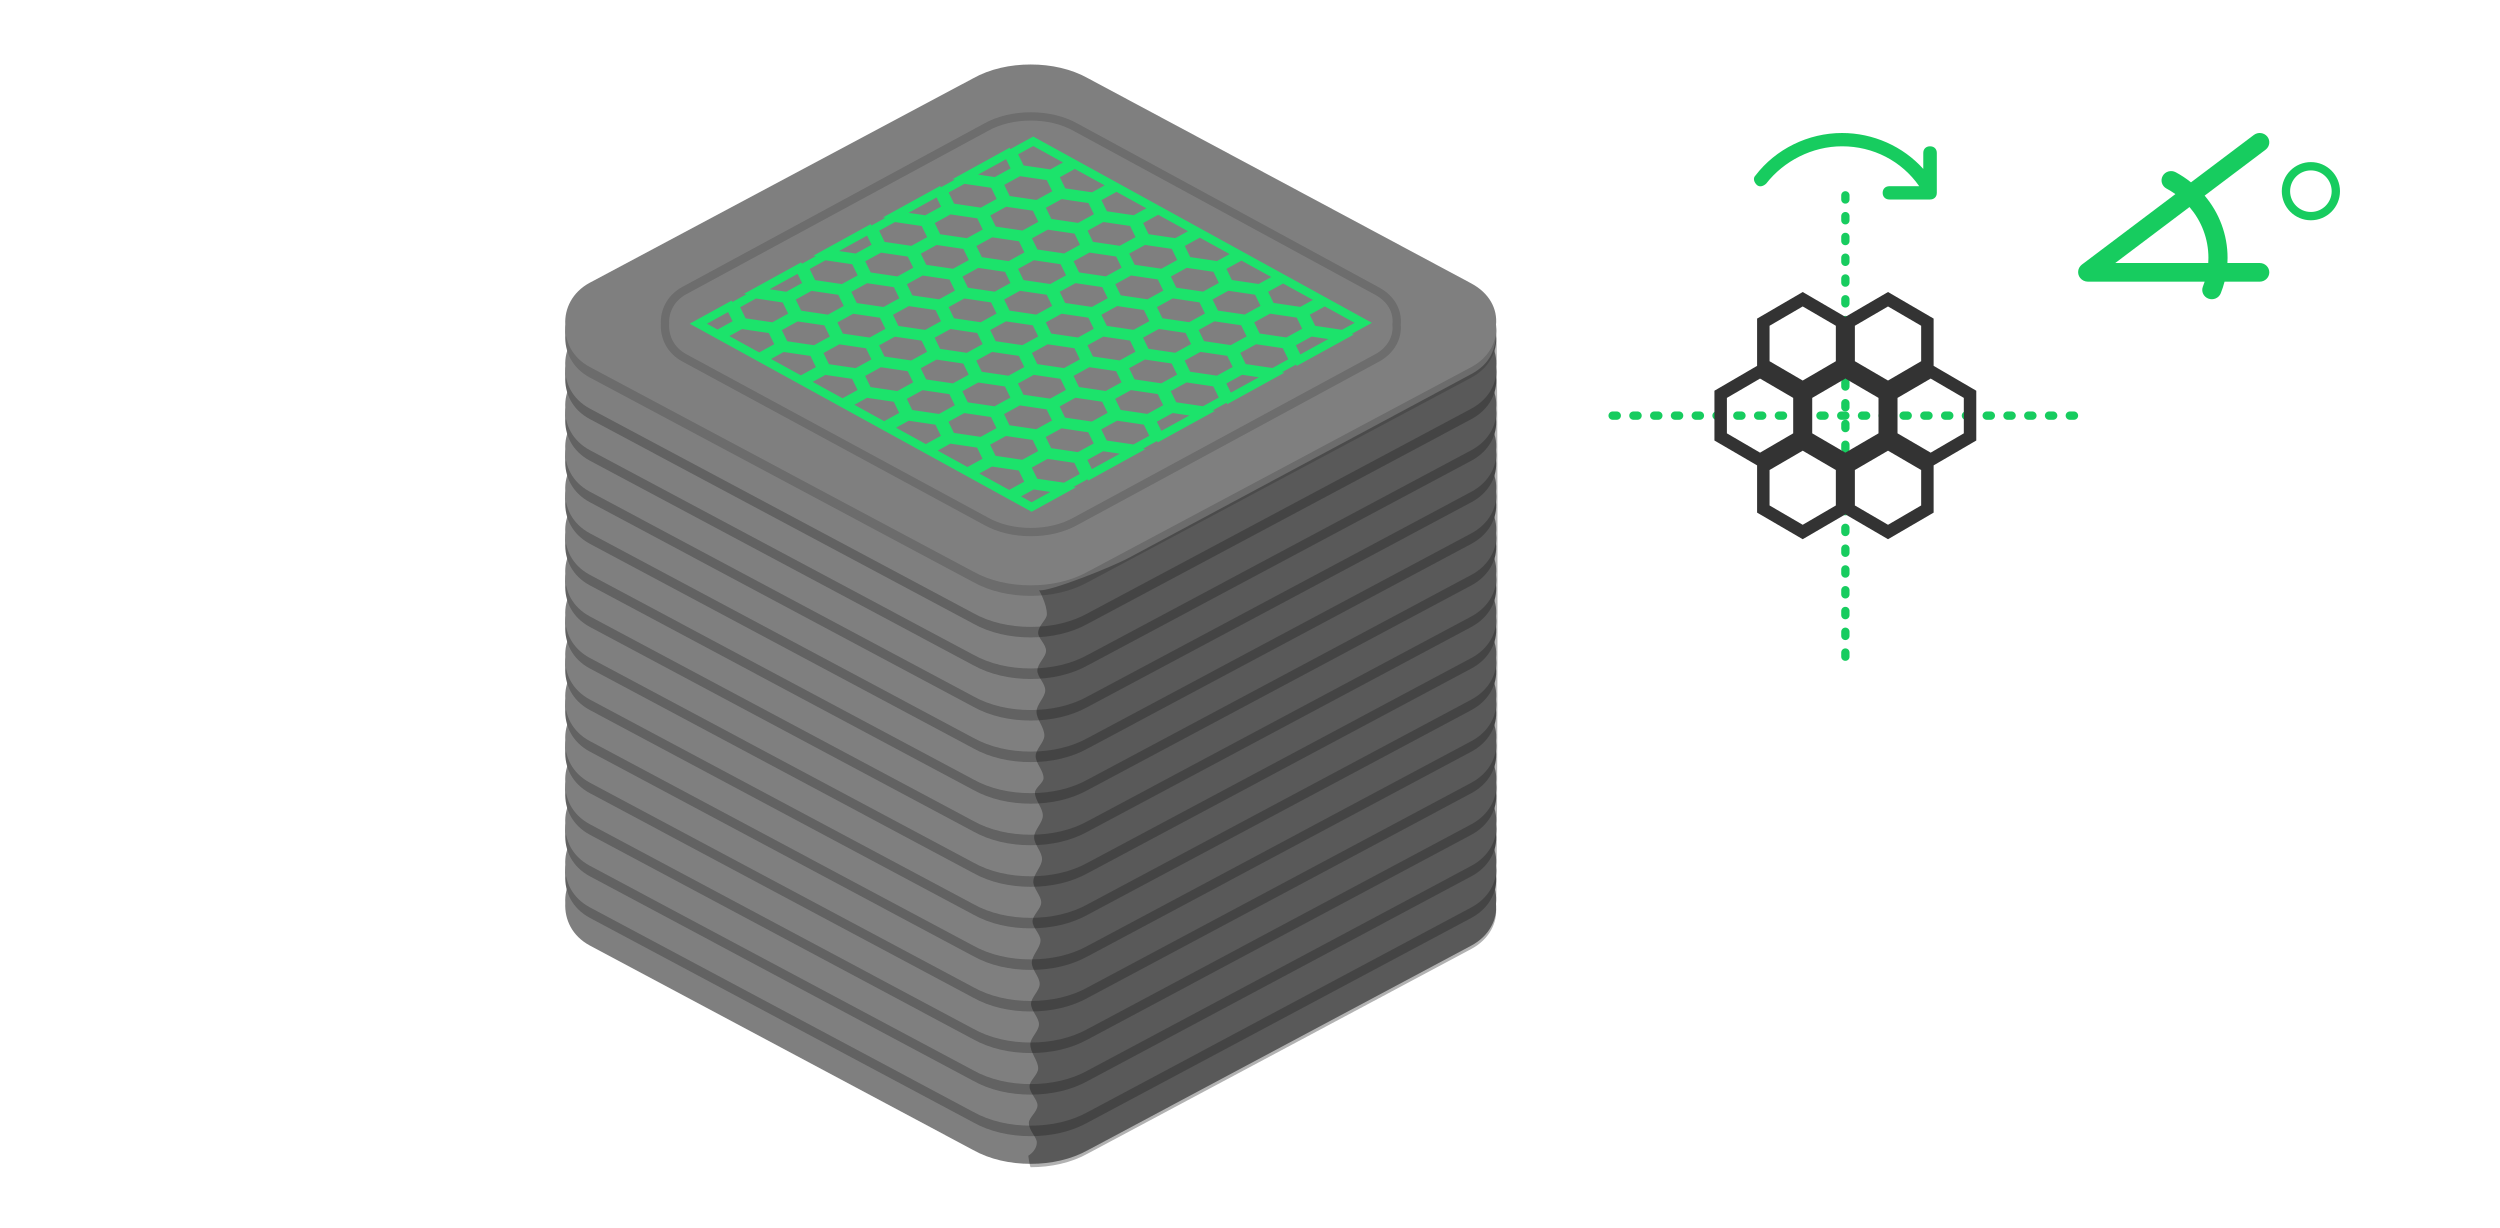 <svg 
 xmlns="http://www.w3.org/2000/svg"
 xmlns:xlink="http://www.w3.org/1999/xlink"
 width="300.75px" height="147.75px">
<path fill-rule="evenodd"  fill="none"
 d="M-0.003,-0.001 L299.998,-0.001 L299.998,146.999 L-0.003,146.999 L-0.003,-0.001 Z"/>
<path fill-rule="evenodd"  fill="rgb(127, 127, 127)"
 d="M177.009,113.749 C179.147,112.600 180.162,110.606 179.967,108.724 C180.176,106.730 179.147,104.847 177.009,103.698 L130.921,79.028 C128.880,77.879 126.435,77.353 123.992,77.353 C121.548,77.353 119.089,77.879 117.049,79.028 L70.960,103.601 C68.821,104.750 67.905,106.744 68.002,108.626 C67.905,110.620 68.821,112.600 70.960,113.749 L117.049,138.336 C119.089,139.485 121.534,140.011 123.992,140.011 C126.435,140.011 128.880,139.485 130.921,138.336 L177.009,113.749 Z"/>
<path fill-rule="evenodd"  fill="rgb(98, 98, 98)"
 d="M177.009,110.420 C179.147,109.271 180.162,107.277 179.967,105.395 C180.176,103.401 179.147,101.518 177.009,100.369 L130.921,75.698 C128.880,74.550 126.435,74.024 123.992,74.024 C121.548,74.024 119.089,74.550 117.049,75.698 L70.960,100.272 C68.821,101.421 67.905,103.415 68.002,105.297 C67.905,107.291 68.821,109.271 70.960,110.420 L117.049,135.006 C119.089,136.156 121.534,136.682 123.992,136.682 C126.435,136.682 128.880,136.156 130.921,135.006 L177.009,110.420 Z"/>
<path fill-rule="evenodd"  fill="rgb(127, 127, 127)"
 d="M177.009,109.154 C179.147,108.005 180.162,106.011 179.967,104.129 C180.176,102.135 179.147,100.252 177.009,99.103 L130.921,74.433 C128.880,73.284 126.435,72.758 123.992,72.758 C121.548,72.758 119.089,73.284 117.049,74.433 L70.960,99.006 C68.821,100.155 67.905,102.149 68.002,104.032 C67.905,106.025 68.821,108.005 70.960,109.154 L117.049,133.741 C119.089,134.890 121.534,135.416 123.992,135.416 C126.435,135.416 128.880,134.890 130.921,133.741 L177.009,109.154 Z"/>
<path fill-rule="evenodd"  fill="rgb(98, 98, 98)"
 d="M177.009,105.420 C179.147,104.271 180.162,102.277 179.967,100.395 C180.176,98.401 179.147,96.518 177.009,95.369 L130.921,70.699 C128.880,69.550 126.435,69.023 123.992,69.023 C121.548,69.023 119.089,69.550 117.049,70.699 L70.960,95.272 C68.821,96.421 67.905,98.415 68.002,100.298 C67.905,102.291 68.821,104.271 70.960,105.420 L117.049,130.007 C119.089,131.156 121.534,131.682 123.992,131.682 C126.435,131.682 128.880,131.156 130.921,130.007 L177.009,105.420 Z"/>
<path fill-rule="evenodd"  fill="rgb(127, 127, 127)"
 d="M177.009,104.154 C179.147,103.005 180.162,101.012 179.967,99.129 C180.176,97.135 179.147,95.252 177.009,94.103 L130.921,69.433 C128.880,68.284 126.435,67.758 123.992,67.758 C121.548,67.758 119.089,68.284 117.049,69.433 L70.960,94.006 C68.821,95.155 67.905,97.149 68.002,99.032 C67.905,101.025 68.821,103.005 70.960,104.154 L117.049,128.741 C119.089,129.890 121.534,130.416 123.992,130.416 C126.435,130.416 128.880,129.890 130.921,128.741 L177.009,104.154 Z"/>
<path fill-rule="evenodd"  fill="rgb(98, 98, 98)"
 d="M177.009,100.420 C179.147,99.271 180.162,97.277 179.967,95.395 C180.176,93.401 179.147,91.518 177.009,90.369 L130.921,65.699 C128.880,64.550 126.435,64.023 123.992,64.023 C121.548,64.023 119.089,64.550 117.049,65.699 L70.960,90.272 C68.821,91.421 67.905,93.415 68.002,95.297 C67.905,97.291 68.821,99.271 70.960,100.420 L117.049,125.007 C119.089,126.156 121.534,126.682 123.992,126.682 C126.435,126.682 128.880,126.156 130.921,125.007 L177.009,100.420 Z"/>
<path fill-rule="evenodd"  fill="rgb(127, 127, 127)"
 d="M177.009,99.154 C179.147,98.005 180.162,96.012 179.967,94.128 C180.176,92.135 179.147,90.252 177.009,89.103 L130.921,64.433 C128.880,63.284 126.435,62.758 123.992,62.758 C121.548,62.758 119.089,63.284 117.049,64.433 L70.960,89.007 C68.821,90.155 67.905,92.149 68.002,94.032 C67.905,96.025 68.821,98.005 70.960,99.154 L117.049,123.741 C119.089,124.890 121.534,125.416 123.992,125.416 C126.435,125.416 128.880,124.890 130.921,123.741 L177.009,99.154 Z"/>
<path fill-rule="evenodd"  fill="rgb(98, 98, 98)"
 d="M177.009,95.420 C179.147,94.271 180.162,92.277 179.967,90.394 C180.176,88.401 179.147,86.518 177.009,85.368 L130.921,60.699 C128.880,59.549 126.435,59.023 123.992,59.023 C121.548,59.023 119.089,59.549 117.049,60.699 L70.960,85.272 C68.821,86.421 67.905,88.415 68.002,90.297 C67.905,92.291 68.821,94.271 70.960,95.420 L117.049,120.007 C119.089,121.156 121.534,121.681 123.992,121.681 C126.435,121.681 128.880,121.156 130.921,120.007 L177.009,95.420 Z"/>
<path fill-rule="evenodd"  fill="rgb(127, 127, 127)"
 d="M177.009,94.154 C179.147,93.005 180.162,91.011 179.967,89.128 C180.176,87.136 179.147,85.252 177.009,84.103 L130.921,59.433 C128.880,58.284 126.435,57.758 123.992,57.758 C121.548,57.758 119.089,58.284 117.049,59.433 L70.960,84.006 C68.821,85.156 67.905,87.149 68.002,89.032 C67.905,91.025 68.821,93.005 70.960,94.154 L117.049,118.741 C119.089,119.890 121.534,120.416 123.992,120.416 C126.435,120.416 128.880,119.890 130.921,118.741 L177.009,94.154 Z"/>
<path fill-rule="evenodd"  fill="rgb(98, 98, 98)"
 d="M177.009,90.420 C179.147,89.271 180.162,87.277 179.967,85.395 C180.176,83.401 179.147,81.518 177.009,80.368 L130.921,55.699 C128.880,54.549 126.435,54.024 123.992,54.024 C121.548,54.024 119.089,54.549 117.049,55.699 L70.960,80.272 C68.821,81.421 67.905,83.415 68.002,85.297 C67.905,87.291 68.821,89.271 70.960,90.420 L117.049,115.007 C119.089,116.156 121.534,116.681 123.992,116.681 C126.435,116.681 128.880,116.156 130.921,115.007 L177.009,90.420 Z"/>
<path fill-rule="evenodd"  fill="rgb(127, 127, 127)"
 d="M177.009,89.154 C179.147,88.005 180.162,86.011 179.967,84.129 C180.176,82.136 179.147,80.252 177.009,79.103 L130.921,54.433 C128.880,53.284 126.435,52.758 123.992,52.758 C121.548,52.758 119.089,53.284 117.049,54.433 L70.960,79.006 C68.821,80.155 67.905,82.149 68.002,84.031 C67.905,86.025 68.821,88.005 70.960,89.154 L117.049,113.741 C119.089,114.890 121.534,115.416 123.992,115.416 C126.435,115.416 128.880,114.890 130.921,113.741 L177.009,89.154 Z"/>
<path fill-rule="evenodd"  fill="rgb(98, 98, 98)"
 d="M177.009,85.420 C179.147,84.271 180.162,82.277 179.967,80.395 C180.176,78.401 179.147,76.518 177.009,75.368 L130.921,50.699 C128.880,49.549 126.435,49.024 123.992,49.024 C121.548,49.024 119.089,49.549 117.049,50.699 L70.960,75.272 C68.821,76.421 67.905,78.415 68.002,80.297 C67.905,82.291 68.821,84.271 70.960,85.420 L117.049,110.006 C119.089,111.156 121.534,111.682 123.992,111.682 C126.435,111.682 128.880,111.156 130.921,110.006 L177.009,85.420 Z"/>
<path fill-rule="evenodd"  fill="rgb(127, 127, 127)"
 d="M177.009,84.154 C179.147,83.005 180.162,81.011 179.967,79.129 C180.176,77.135 179.147,75.252 177.009,74.103 L130.921,49.433 C128.880,48.284 126.435,47.758 123.992,47.758 C121.548,47.758 119.089,48.284 117.049,49.433 L70.960,74.006 C68.821,75.156 67.905,77.149 68.002,79.031 C67.905,81.025 68.821,83.005 70.960,84.154 L117.049,108.741 C119.089,109.890 121.534,110.416 123.992,110.416 C126.435,110.416 128.880,109.890 130.921,108.741 L177.009,84.154 Z"/>
<path fill-rule="evenodd"  fill="rgb(98, 98, 98)"
 d="M177.009,80.420 C179.147,79.271 180.162,77.277 179.967,75.395 C180.176,73.401 179.147,71.518 177.009,70.369 L130.921,45.699 C128.880,44.550 126.435,44.024 123.992,44.024 C121.548,44.024 119.089,44.550 117.049,45.699 L70.960,70.272 C68.821,71.421 67.905,73.415 68.002,75.297 C67.905,77.291 68.821,79.271 70.960,80.420 L117.049,105.006 C119.089,106.156 121.534,106.682 123.992,106.682 C126.435,106.682 128.880,106.156 130.921,105.006 L177.009,80.420 Z"/>
<path fill-rule="evenodd"  fill="rgb(127, 127, 127)"
 d="M177.009,79.154 C179.147,78.005 180.162,76.012 179.967,74.129 C180.176,72.135 179.147,70.252 177.009,69.103 L130.921,44.433 C128.880,43.284 126.435,42.758 123.992,42.758 C121.548,42.758 119.089,43.284 117.049,44.433 L70.960,69.006 C68.821,70.155 67.905,72.149 68.002,74.032 C67.905,76.025 68.821,78.005 70.960,79.154 L117.049,103.741 C119.089,104.890 121.534,105.416 123.992,105.416 C126.435,105.416 128.880,104.890 130.921,103.741 L177.009,79.154 Z"/>
<path fill-rule="evenodd"  fill="rgb(98, 98, 98)"
 d="M177.009,75.420 C179.147,74.271 180.162,72.278 179.967,70.395 C180.176,68.401 179.147,66.518 177.009,65.369 L130.921,40.699 C128.880,39.550 126.435,39.024 123.992,39.024 C121.548,39.024 119.089,39.550 117.049,40.699 L70.960,65.272 C68.821,66.421 67.905,68.415 68.002,70.297 C67.905,72.290 68.821,74.271 70.960,75.420 L117.049,100.006 C119.089,101.156 121.534,101.682 123.992,101.682 C126.435,101.682 128.880,101.156 130.921,100.006 L177.009,75.420 Z"/>
<path fill-rule="evenodd"  fill="rgb(127, 127, 127)"
 d="M177.009,74.154 C179.147,73.005 180.162,71.012 179.967,69.129 C180.176,67.135 179.147,65.252 177.009,64.103 L130.921,39.433 C128.880,38.284 126.435,37.757 123.992,37.757 C121.548,37.757 119.089,38.284 117.049,39.433 L70.960,64.006 C68.821,65.155 67.905,67.149 68.002,69.032 C67.905,71.025 68.821,73.005 70.960,74.154 L117.049,98.741 C119.089,99.890 121.534,100.416 123.992,100.416 C126.435,100.416 128.880,99.890 130.921,98.741 L177.009,74.154 Z"/>
<path fill-rule="evenodd"  fill="rgb(98, 98, 98)"
 d="M177.009,70.420 C179.147,69.271 180.162,67.277 179.967,65.395 C180.176,63.401 179.147,61.518 177.009,60.369 L130.921,35.699 C128.880,34.550 126.435,34.023 123.992,34.023 C121.548,34.023 119.089,34.550 117.049,35.699 L70.960,60.272 C68.821,61.421 67.905,63.415 68.002,65.298 C67.905,67.290 68.821,69.271 70.960,70.420 L117.049,95.007 C119.089,96.156 121.534,96.682 123.992,96.682 C126.435,96.682 128.880,96.156 130.921,95.007 L177.009,70.420 Z"/>
<path fill-rule="evenodd"  fill="rgb(127, 127, 127)"
 d="M177.009,69.154 C179.147,68.005 180.162,66.012 179.967,64.129 C180.176,62.136 179.147,60.252 177.009,59.103 L130.921,34.433 C128.880,33.284 126.435,32.757 123.992,32.757 C121.548,32.757 119.089,33.284 117.049,34.433 L70.960,59.006 C68.821,60.155 67.905,62.149 68.002,64.032 C67.905,66.025 68.821,68.005 70.960,69.154 L117.049,93.741 C119.089,94.890 121.534,95.416 123.992,95.416 C126.435,95.416 128.880,94.890 130.921,93.741 L177.009,69.154 Z"/>
<path fill-rule="evenodd"  fill="rgb(98, 98, 98)"
 d="M177.009,65.419 C179.147,64.271 180.162,62.277 179.967,60.394 C180.176,58.401 179.147,56.518 177.009,55.369 L130.921,30.699 C128.880,29.549 126.435,29.024 123.992,29.024 C121.548,29.024 119.089,29.549 117.049,30.699 L70.960,55.272 C68.821,56.421 67.905,58.414 68.002,60.297 C67.905,62.291 68.821,64.271 70.960,65.419 L117.049,90.007 C119.089,91.156 121.534,91.682 123.992,91.682 C126.435,91.682 128.880,91.156 130.921,90.007 L177.009,65.419 Z"/>
<path fill-rule="evenodd"  fill="rgb(127, 127, 127)"
 d="M177.009,64.154 C179.147,63.005 180.162,61.012 179.967,59.128 C180.176,57.135 179.147,55.252 177.009,54.103 L130.921,29.433 C128.880,28.283 126.435,27.758 123.992,27.758 C121.548,27.758 119.089,28.283 117.049,29.433 L70.960,54.006 C68.821,55.155 67.905,57.149 68.002,59.032 C67.905,61.025 68.821,63.005 70.960,64.154 L117.049,88.741 C119.089,89.890 121.534,90.416 123.992,90.416 C126.435,90.416 128.880,89.890 130.921,88.741 L177.009,64.154 Z"/>
<path fill-rule="evenodd"  fill="rgb(98, 98, 98)"
 d="M177.009,60.420 C179.147,59.271 180.162,57.277 179.967,55.394 C180.176,53.401 179.147,51.518 177.009,50.368 L130.921,25.699 C128.880,24.549 126.435,24.024 123.992,24.024 C121.548,24.024 119.089,24.549 117.049,25.699 L70.960,50.272 C68.821,51.421 67.905,53.414 68.002,55.297 C67.905,57.291 68.821,59.271 70.960,60.420 L117.049,85.007 C119.089,86.156 121.534,86.682 123.992,86.682 C126.435,86.682 128.880,86.156 130.921,85.007 L177.009,60.420 Z"/>
<path fill-rule="evenodd"  fill="rgb(127, 127, 127)"
 d="M177.009,59.154 C179.147,58.005 180.162,56.011 179.967,54.129 C180.176,52.136 179.147,50.252 177.009,49.102 L130.921,24.433 C128.880,23.283 126.435,22.758 123.992,22.758 C121.548,22.758 119.089,23.283 117.049,24.433 L70.960,49.006 C68.821,50.156 67.905,52.149 68.002,54.032 C67.905,56.025 68.821,58.005 70.960,59.154 L117.049,83.741 C119.089,84.890 121.534,85.416 123.992,85.416 C126.435,85.416 128.880,84.890 130.921,83.741 L177.009,59.154 Z"/>
<path fill-rule="evenodd"  fill="rgb(98, 98, 98)"
 d="M177.009,55.420 C179.147,54.271 180.162,52.277 179.967,50.395 C180.176,48.401 179.147,46.518 177.009,45.369 L130.921,20.699 C128.880,19.550 126.435,19.024 123.992,19.024 C121.548,19.024 119.089,19.550 117.049,20.699 L70.960,45.272 C68.821,46.421 67.905,48.415 68.002,50.297 C67.905,52.291 68.821,54.271 70.960,55.420 L117.049,80.007 C119.089,81.156 121.534,81.682 123.992,81.682 C126.435,81.682 128.880,81.156 130.921,80.007 L177.009,55.420 Z"/>
<path fill-rule="evenodd"  fill="rgb(127, 127, 127)"
 d="M177.009,54.154 C179.147,53.005 180.162,51.011 179.967,49.129 C180.176,47.135 179.147,45.252 177.009,44.103 L130.921,19.433 C128.880,18.284 126.435,17.758 123.992,17.758 C121.548,17.758 119.089,18.284 117.049,19.433 L70.960,44.006 C68.821,45.155 67.905,47.149 68.002,49.031 C67.905,51.025 68.821,53.005 70.960,54.154 L117.049,78.740 C119.089,79.890 121.534,80.416 123.992,80.416 C126.435,80.416 128.880,79.890 130.921,78.740 L177.009,54.154 Z"/>
<path fill-rule="evenodd"  fill="rgb(98, 98, 98)"
 d="M177.009,50.420 C179.147,49.271 180.162,47.277 179.967,45.395 C180.176,43.401 179.147,41.518 177.009,40.369 L130.921,15.699 C128.880,14.550 126.435,14.024 123.992,14.024 C121.548,14.024 119.089,14.550 117.049,15.699 L70.960,40.272 C68.821,41.421 67.905,43.415 68.002,45.297 C67.905,47.291 68.821,49.271 70.960,50.420 L117.049,75.007 C119.089,76.156 121.534,76.682 123.992,76.682 C126.435,76.682 128.880,76.156 130.921,75.007 L177.009,50.420 Z"/>
<path fill-rule="evenodd"  fill="rgb(127, 127, 127)"
 d="M177.009,49.154 C179.147,48.005 180.162,46.012 179.967,44.129 C180.176,42.135 179.147,40.252 177.009,39.103 L130.921,14.433 C128.880,13.284 126.435,12.758 123.992,12.758 C121.548,12.758 119.089,13.284 117.049,14.433 L70.960,39.006 C68.821,40.155 67.905,42.149 68.002,44.031 C67.905,46.025 68.821,48.005 70.960,49.154 L117.049,73.741 C119.089,74.890 121.534,75.416 123.992,75.416 C126.435,75.416 128.880,74.890 130.921,73.741 L177.009,49.154 Z"/>
<path fill-rule="evenodd"  fill="rgb(108, 108, 108)"
 d="M177.009,45.420 C179.147,44.270 180.162,42.277 179.967,40.395 C180.176,38.401 179.147,36.518 177.009,35.369 L130.921,10.699 C128.880,9.550 126.435,9.024 123.992,9.024 C121.548,9.024 119.089,9.550 117.049,10.699 L70.960,35.272 C68.821,36.421 67.905,38.415 68.002,40.298 C67.905,42.290 68.821,44.270 70.960,45.420 L117.049,70.007 C119.089,71.156 121.534,71.682 123.992,71.682 C126.435,71.682 128.880,71.156 130.921,70.007 L177.009,45.420 Z"/>
<path fill-rule="evenodd"  fill="rgb(127, 127, 127)"
 d="M177.009,44.154 C179.147,43.005 180.162,41.012 179.967,39.129 C180.176,37.135 179.147,35.252 177.009,34.103 L130.921,9.433 C128.880,8.284 126.435,7.758 123.992,7.758 C121.548,7.758 119.089,8.284 117.049,9.433 L70.960,34.007 C68.821,35.155 67.905,37.149 68.002,39.032 C67.905,41.025 68.821,43.005 70.960,44.154 L117.049,68.741 C119.089,69.890 121.534,70.416 123.992,70.416 C126.435,70.416 128.880,69.890 130.921,68.741 L177.009,44.154 Z"/>
<path fill-rule="evenodd"  stroke="rgb(109, 109, 109)" stroke-width="1px" stroke-linecap="butt" stroke-linejoin="miter" fill="none"
 d="M165.684,43.050 C167.365,42.133 168.162,40.542 168.009,39.040 C168.172,37.449 167.365,35.946 165.684,35.030 L129.457,15.343 C127.852,14.426 125.931,14.006 124.010,14.006 C122.089,14.006 120.157,14.426 118.553,15.343 L82.326,34.952 C80.645,35.869 79.924,37.460 80.001,38.963 C79.924,40.553 80.645,42.133 82.326,43.050 L118.553,62.670 C120.157,63.588 122.078,64.007 124.010,64.007 C125.931,64.007 127.852,63.588 129.457,62.670 L165.684,43.050 Z"/>
<path fill-rule="evenodd"  stroke="rgb(28, 227, 107)" stroke-width="1px" stroke-linecap="butt" stroke-linejoin="miter" fill="none"
 d="M161.531,40.195 L157.887,39.654 L156.905,37.650 L159.375,36.292 L164.000,38.836 L161.531,40.195 ZM152.875,36.897 L151.893,34.894 L154.363,33.535 L158.989,36.080 L156.518,37.438 L152.875,36.897 ZM147.864,34.141 L146.881,32.137 L149.351,30.779 L153.977,33.324 L151.506,34.682 L147.864,34.141 ZM142.852,31.385 L141.870,29.381 L144.340,28.022 L148.966,30.567 L146.496,31.925 L142.852,31.385 ZM137.841,28.629 L136.858,26.625 L139.328,25.266 L143.955,27.810 L141.484,29.169 L137.841,28.629 ZM132.829,25.872 L131.845,23.869 L134.317,22.510 L138.943,25.054 L136.473,26.413 L132.829,25.872 ZM127.818,23.115 L126.835,21.112 L129.304,19.754 L133.931,22.298 L131.461,23.656 L127.818,23.115 ZM122.806,20.359 L121.822,18.355 L124.294,16.997 L128.920,19.542 L126.450,20.900 L122.806,20.359 ZM119.763,21.821 L116.121,21.280 L121.250,18.459 L122.234,20.462 L119.763,21.821 ZM120.558,24.140 L118.088,25.498 L114.446,24.957 L113.462,22.954 L115.933,21.595 L119.577,22.136 L120.558,24.140 ZM111.402,26.420 L107.759,25.879 L112.890,23.057 L113.872,25.060 L111.402,26.420 ZM112.198,28.738 L109.728,30.097 L106.085,29.556 L105.102,27.552 L107.572,26.194 L111.215,26.734 L112.198,28.738 ZM103.042,31.018 L99.399,30.477 L104.530,27.655 L105.512,29.659 L103.042,31.018 ZM103.838,33.336 L101.368,34.695 L97.725,34.154 L96.741,32.151 L99.211,30.792 L102.854,31.332 L103.838,33.336 ZM94.682,35.616 L91.039,35.075 L96.169,32.254 L97.152,34.257 L94.682,35.616 ZM95.477,37.935 L93.007,39.293 L89.364,38.752 L88.381,36.749 L90.851,35.390 L94.494,35.931 L95.477,37.935 ZM86.321,40.214 L84.008,38.942 L87.808,36.852 L88.791,38.855 L86.321,40.214 ZM92.820,39.609 L93.802,41.612 L91.332,42.971 L86.706,40.426 L89.177,39.067 L92.820,39.609 ZM97.832,42.365 L98.814,44.369 L96.344,45.727 L91.717,43.183 L94.188,41.824 L97.832,42.365 ZM102.843,45.121 L103.826,47.125 L101.356,48.483 L96.730,45.939 L99.200,44.580 L102.843,45.121 ZM107.854,47.877 L108.838,49.881 L106.367,51.240 L101.740,48.696 L104.211,47.337 L107.854,47.877 ZM112.866,50.634 L113.850,52.637 L111.379,53.996 L106.753,51.452 L109.222,50.093 L112.866,50.634 ZM117.877,53.390 L118.861,55.394 L116.391,56.753 L111.764,54.208 L114.235,52.850 L117.877,53.390 ZM122.889,56.147 L123.872,58.150 L121.401,59.509 L116.776,56.965 L119.246,55.606 L122.889,56.147 ZM127.901,58.903 L124.100,60.993 L121.788,59.721 L124.258,58.362 L127.901,58.903 ZM123.462,56.044 L125.932,54.685 L129.576,55.225 L130.559,57.230 L128.088,58.588 L124.445,58.047 L123.462,56.044 ZM132.619,53.764 L136.262,54.305 L131.131,57.127 L130.148,55.122 L132.619,53.764 ZM131.823,51.445 L134.293,50.087 L137.936,50.627 L138.919,52.631 L136.449,53.990 L132.805,53.449 L131.823,51.445 ZM140.979,49.166 L144.623,49.707 L139.492,52.528 L138.509,50.524 L140.979,49.166 ZM140.183,46.847 L142.653,45.488 L146.297,46.029 L147.279,48.033 L144.809,49.391 L141.166,48.850 L140.183,46.847 ZM149.340,44.567 L152.982,45.108 L147.853,47.930 L146.869,45.926 L149.340,44.567 ZM148.544,42.249 L151.014,40.890 L154.657,41.431 L155.640,43.434 L153.170,44.793 L149.526,44.252 L148.544,42.249 ZM156.332,37.753 L157.315,39.757 L154.844,41.116 L151.201,40.575 L150.218,38.571 L152.689,37.212 L156.332,37.753 ZM151.320,34.997 L152.303,37.000 L149.833,38.359 L146.190,37.819 L145.206,35.815 L147.677,34.457 L151.320,34.997 ZM146.308,32.240 L147.291,34.244 L144.821,35.603 L141.177,35.062 L140.195,33.059 L142.666,31.700 L146.308,32.240 ZM141.297,29.484 L142.279,31.488 L139.810,32.847 L136.167,32.305 L135.184,30.302 L137.654,28.944 L141.297,29.484 ZM136.285,26.728 L137.268,28.732 L134.798,30.090 L131.155,29.549 L130.172,27.546 L132.643,26.187 L136.285,26.728 ZM131.274,23.972 L132.257,25.975 L129.786,27.334 L126.144,26.793 L125.160,24.789 L127.630,23.431 L131.274,23.972 ZM122.619,20.674 L126.262,21.215 L127.245,23.219 L124.775,24.577 L121.132,24.037 L120.148,22.033 L122.619,20.674 ZM124.588,24.892 L125.570,26.896 L123.100,28.255 L119.457,27.714 L118.475,25.710 L120.945,24.352 L124.588,24.892 ZM114.259,25.272 L117.902,25.813 L118.884,27.817 L116.414,29.175 L112.771,28.635 L111.788,26.631 L114.259,25.272 ZM116.227,29.490 L117.210,31.495 L114.739,32.853 L111.096,32.312 L110.113,30.309 L112.583,28.950 L116.227,29.490 ZM105.898,29.871 L109.541,30.412 L110.524,32.415 L108.054,33.774 L104.410,33.233 L103.427,31.229 L105.898,29.871 ZM107.866,34.089 L108.850,36.093 L106.380,37.451 L102.737,36.911 L101.753,34.907 L104.223,33.549 L107.866,34.089 ZM97.537,34.469 L101.181,35.010 L102.163,37.014 L99.693,38.372 L96.050,37.832 L95.067,35.828 L97.537,34.469 ZM94.375,41.509 L93.393,39.505 L95.862,38.147 L99.505,38.687 L100.489,40.691 L98.019,42.050 L94.375,41.509 ZM99.387,44.265 L98.404,42.262 L100.874,40.903 L104.517,41.444 L105.500,43.447 L103.030,44.806 L99.387,44.265 ZM104.398,47.022 L103.416,45.018 L105.886,43.660 L109.529,44.200 L110.512,46.204 L108.041,47.562 L104.398,47.022 ZM109.410,49.778 L108.427,47.774 L110.898,46.416 L114.540,46.957 L115.523,48.960 L113.054,50.319 L109.410,49.778 ZM114.422,52.534 L113.438,50.531 L115.909,49.172 L119.553,49.713 L120.535,51.717 L118.065,53.075 L114.422,52.534 ZM119.434,55.291 L118.450,53.287 L120.921,51.929 L124.563,52.469 L125.547,54.473 L123.077,55.832 L119.434,55.291 ZM129.762,54.910 L126.120,54.370 L125.137,52.366 L127.607,51.008 L131.250,51.548 L132.233,53.552 L129.762,54.910 ZM127.794,50.693 L126.811,48.689 L129.281,47.330 L132.924,47.871 L133.908,49.875 L131.437,51.233 L127.794,50.693 ZM138.123,50.312 L134.480,49.772 L133.497,47.768 L135.968,46.409 L139.610,46.950 L140.593,48.953 L138.123,50.312 ZM136.155,46.094 L135.172,44.090 L137.642,42.732 L141.285,43.273 L142.268,45.277 L139.798,46.635 L136.155,46.094 ZM146.484,45.714 L142.841,45.174 L141.857,43.170 L144.327,41.811 L147.972,42.352 L148.954,44.355 L146.484,45.714 ZM149.645,38.674 L150.629,40.678 L148.159,42.037 L144.515,41.496 L143.533,39.492 L146.002,38.134 L149.645,38.674 ZM144.633,35.918 L145.617,37.922 L143.147,39.280 L139.504,38.740 L138.520,36.736 L140.990,35.377 L144.633,35.918 ZM139.622,33.162 L140.606,35.165 L138.135,36.524 L134.492,35.983 L133.509,33.979 L135.979,32.621 L139.622,33.162 ZM134.611,30.405 L135.594,32.409 L133.124,33.768 L129.480,33.227 L128.497,31.223 L130.968,29.864 L134.611,30.405 ZM129.600,27.649 L130.582,29.652 L128.112,31.011 L124.469,30.470 L123.486,28.467 L125.956,27.108 L129.600,27.649 ZM119.270,28.029 L122.913,28.570 L123.896,30.573 L121.426,31.932 L117.783,31.392 L116.800,29.387 L119.270,28.029 ZM121.239,32.247 L122.221,34.251 L119.752,35.610 L116.108,35.069 L115.125,33.065 L117.596,31.707 L121.239,32.247 ZM110.909,32.627 L114.552,33.168 L115.536,35.172 L113.065,36.530 L109.422,35.990 L108.439,33.986 L110.909,32.627 ZM112.879,36.845 L113.861,38.849 L111.391,40.208 L107.748,39.667 L106.765,37.663 L109.235,36.305 L112.879,36.845 ZM101.062,40.588 L100.078,38.584 L102.548,37.226 L106.191,37.766 L107.175,39.770 L104.705,41.128 L101.062,40.588 ZM106.072,43.344 L105.090,41.341 L107.560,39.982 L111.203,40.523 L112.187,42.527 L109.716,43.885 L106.072,43.344 ZM111.084,46.101 L110.102,44.097 L112.571,42.739 L116.215,43.279 L117.198,45.283 L114.728,46.642 L111.084,46.101 ZM116.095,48.857 L115.113,46.854 L117.584,45.495 L121.227,46.035 L122.210,48.039 L119.739,49.398 L116.095,48.857 ZM124.751,52.154 L121.107,51.614 L120.125,49.610 L122.595,48.251 L126.238,48.792 L127.221,50.795 L124.751,52.154 ZM122.782,47.936 L121.800,45.932 L124.270,44.574 L127.912,45.115 L128.895,47.118 L126.426,48.477 L122.782,47.936 ZM133.112,47.556 L129.468,47.015 L128.486,45.012 L130.956,43.653 L134.599,44.193 L135.582,46.197 L133.112,47.556 ZM131.144,43.338 L130.160,41.334 L132.630,39.975 L136.274,40.516 L137.257,42.520 L134.786,43.878 L131.144,43.338 ZM142.960,39.595 L143.943,41.599 L141.473,42.958 L137.829,42.417 L136.845,40.413 L139.317,39.055 L142.960,39.595 ZM137.948,36.839 L138.931,38.843 L136.461,40.201 L132.818,39.660 L131.835,37.657 L134.305,36.298 L137.948,36.839 ZM132.936,34.082 L133.919,36.086 L131.449,37.445 L127.806,36.904 L126.823,34.900 L129.293,33.542 L132.936,34.082 ZM124.281,30.785 L127.924,31.326 L128.908,33.330 L126.437,34.688 L122.795,34.148 L121.811,32.144 L124.281,30.785 ZM126.251,35.003 L127.233,37.007 L124.763,38.366 L121.120,37.825 L120.137,35.822 L122.607,34.462 L126.251,35.003 ZM115.920,35.384 L119.564,35.925 L120.547,37.928 L118.077,39.287 L114.434,38.746 L113.451,36.742 L115.920,35.384 ZM112.759,42.424 L111.777,40.420 L114.247,39.061 L117.890,39.602 L118.872,41.605 L116.402,42.964 L112.759,42.424 ZM117.771,45.180 L116.788,43.176 L119.259,41.817 L122.901,42.358 L123.884,44.362 L121.414,45.720 L117.771,45.180 ZM128.099,44.800 L124.457,44.259 L123.474,42.255 L125.944,40.897 L129.587,41.437 L130.570,43.441 L128.099,44.800 ZM119.446,41.502 L118.462,39.499 L120.932,38.140 L124.576,38.681 L125.558,40.685 L123.088,42.043 L119.446,41.502 ZM131.262,37.760 L132.245,39.763 L129.775,41.122 L126.131,40.582 L125.148,38.578 L127.619,37.219 L131.262,37.760 ZM157.700,39.969 L161.343,40.510 L156.213,43.332 L155.230,41.328 L157.700,39.969 Z"/>
<path fill-rule="evenodd"  opacity="0.302" fill="rgb(0, 0, 0)"
 d="M123.992,140.416 C126.435,140.416 128.880,139.890 130.921,138.741 L177.009,114.154 C179.147,113.005 180.162,111.011 179.967,109.129 C180.176,107.135 180.250,37.144 179.967,39.129 C180.162,42.088 179.135,43.849 176.997,44.999 L135.997,66.999 C133.956,68.148 126.020,71.287 124.997,70.998 C124.988,70.996 125.967,72.686 125.937,73.928 C125.922,74.532 124.906,75.268 124.887,76.118 C124.873,76.780 125.857,77.512 125.840,78.306 C125.826,79.039 124.808,79.825 124.792,80.658 C124.777,81.421 125.761,82.223 125.743,83.060 C125.727,83.874 124.710,84.721 124.693,85.596 C124.676,86.536 125.656,87.509 125.637,88.509 C125.621,89.301 124.606,90.111 124.589,90.935 C124.572,91.813 125.556,92.707 125.538,93.614 C125.528,94.188 124.517,94.767 124.506,95.350 C124.488,96.270 125.471,97.200 125.453,98.139 C125.436,98.989 124.420,99.846 124.404,100.707 C124.388,101.588 125.371,102.474 125.355,103.362 C125.338,104.255 124.321,105.150 124.305,106.045 C124.289,106.895 125.273,107.743 125.257,108.590 C125.243,109.336 124.230,110.080 124.216,110.821 C124.201,111.600 125.188,112.375 125.173,113.145 C125.157,114.032 124.140,114.912 124.124,115.782 C124.108,116.662 125.092,117.532 125.075,118.389 C125.062,119.184 124.047,119.969 124.033,120.739 C124.017,121.589 125.003,122.422 124.988,123.236 C124.973,124.049 123.958,124.843 123.944,125.615 C123.925,126.632 124.908,127.610 124.891,128.541 C124.877,129.280 123.864,129.989 123.852,130.666 C123.838,131.490 124.823,132.267 124.810,132.989 C124.796,133.743 123.784,134.438 123.773,135.068 C123.755,136.014 124.741,136.812 124.729,137.439 C124.712,138.467 123.701,139.033 123.701,139.033 C123.701,139.033 123.884,140.416 123.992,140.416 Z"/>
<path fill-rule="evenodd"  stroke="rgb(23, 204, 95)" stroke-width="1px" stroke-dasharray="0.5, 2" stroke-linecap="round" stroke-linejoin="miter" fill="none"
 d="M193.999,50.000 L249.999,50.000 "/>
<path fill-rule="evenodd"  stroke="rgb(23, 204, 95)" stroke-width="1px" stroke-dasharray="0.5, 2" stroke-linecap="round" stroke-linejoin="miter" fill="none"
 d="M221.999,23.500 L221.999,79.531 "/>
<path fill-rule="evenodd"  stroke="rgb(51, 51, 51)" stroke-width="1.5px" stroke-linecap="butt" stroke-linejoin="miter" fill="none"
 d="M232.260,55.323 L227.522,52.562 L227.522,47.435 L232.260,44.674 L236.996,47.435 L236.996,52.562 L232.260,55.323 ZM222.391,43.886 L222.391,38.758 L227.128,35.998 L231.865,38.758 L231.865,43.886 L227.128,46.647 L222.391,43.886 ZM226.733,52.562 L221.997,55.323 L217.260,52.562 L217.260,47.435 L221.997,44.674 L226.733,47.435 L226.733,52.562 ZM212.128,43.886 L212.128,38.758 L216.865,35.998 L221.602,38.758 L221.602,43.886 L216.865,46.647 L212.128,43.886 ZM216.470,52.562 L211.733,55.323 L206.996,52.562 L206.996,47.435 L211.733,44.674 L216.470,47.435 L216.470,52.562 ZM221.602,56.111 L221.602,61.238 L216.865,63.999 L212.128,61.238 L212.128,56.111 L216.865,53.350 L221.602,56.111 ZM231.865,56.111 L231.865,61.238 L227.128,63.999 L222.391,61.238 L222.391,56.111 L227.128,53.350 L231.865,56.111 Z"/>
<path fill-rule="evenodd"  fill="rgb(23, 204, 95)"
 d="M226.484,23.200 C226.484,22.720 226.810,22.400 227.299,22.400 L230.882,22.400 C228.765,19.360 225.345,17.600 221.599,17.600 C218.016,17.600 214.596,19.360 212.479,22.080 C212.153,22.400 211.665,22.560 211.339,22.240 C211.013,21.920 210.850,21.440 211.176,21.120 C213.618,17.920 217.527,16.000 221.599,16.000 C225.345,16.000 228.928,17.600 231.370,20.320 L231.370,18.400 C231.370,17.920 231.697,17.600 232.184,17.600 C232.674,17.600 232.999,17.920 232.999,18.400 L232.999,23.200 C232.999,23.680 232.674,24.000 232.184,24.000 L227.299,24.000 C226.810,24.000 226.484,23.680 226.484,23.200 L226.484,23.200 Z"/>
<path fill-rule="evenodd"  fill="rgb(23, 204, 95)"
 d="M272.756,16.434 C273.141,16.919 273.054,17.614 272.565,17.995 L272.551,18.007 L265.219,23.534 C266.964,25.595 267.976,28.218 267.976,31.014 C267.976,31.224 267.970,31.433 267.958,31.641 L271.846,31.641 C272.475,31.641 272.986,32.134 272.997,32.744 L272.997,32.763 C272.997,33.376 272.491,33.874 271.865,33.884 L267.614,33.884 C267.491,34.360 267.338,34.828 267.154,35.284 C266.923,35.862 266.255,36.147 265.663,35.922 C265.071,35.697 264.778,35.047 265.009,34.470 C265.086,34.277 265.157,34.081 265.221,33.884 L251.178,33.884 C250.813,33.884 250.468,33.719 250.245,33.438 C249.850,32.941 249.939,32.229 250.441,31.837 L250.456,31.826 L261.698,23.352 C261.356,23.107 260.998,22.883 260.627,22.683 C260.070,22.383 259.869,21.701 260.176,21.159 C260.484,20.617 261.185,20.421 261.741,20.721 C262.390,21.070 263.004,21.476 263.576,21.935 L271.141,16.233 C271.643,15.855 272.367,15.944 272.756,16.434 L272.756,16.434 ZM263.396,24.907 L254.462,31.641 L265.652,31.641 C265.666,31.434 265.673,31.224 265.673,31.014 C265.673,28.727 264.838,26.583 263.396,24.907 L263.396,24.907 Z"/>
<path fill-rule="evenodd"  stroke="rgb(23, 204, 95)" stroke-width="1px" stroke-linecap="butt" stroke-linejoin="miter" fill="none"
 d="M277.999,20.000 C279.656,20.000 281.000,21.343 281.000,23.000 C281.000,24.657 279.656,26.000 277.999,26.000 C276.342,26.000 274.999,24.657 274.999,23.000 C274.999,21.343 276.342,20.000 277.999,20.000 Z"/>
</svg>
